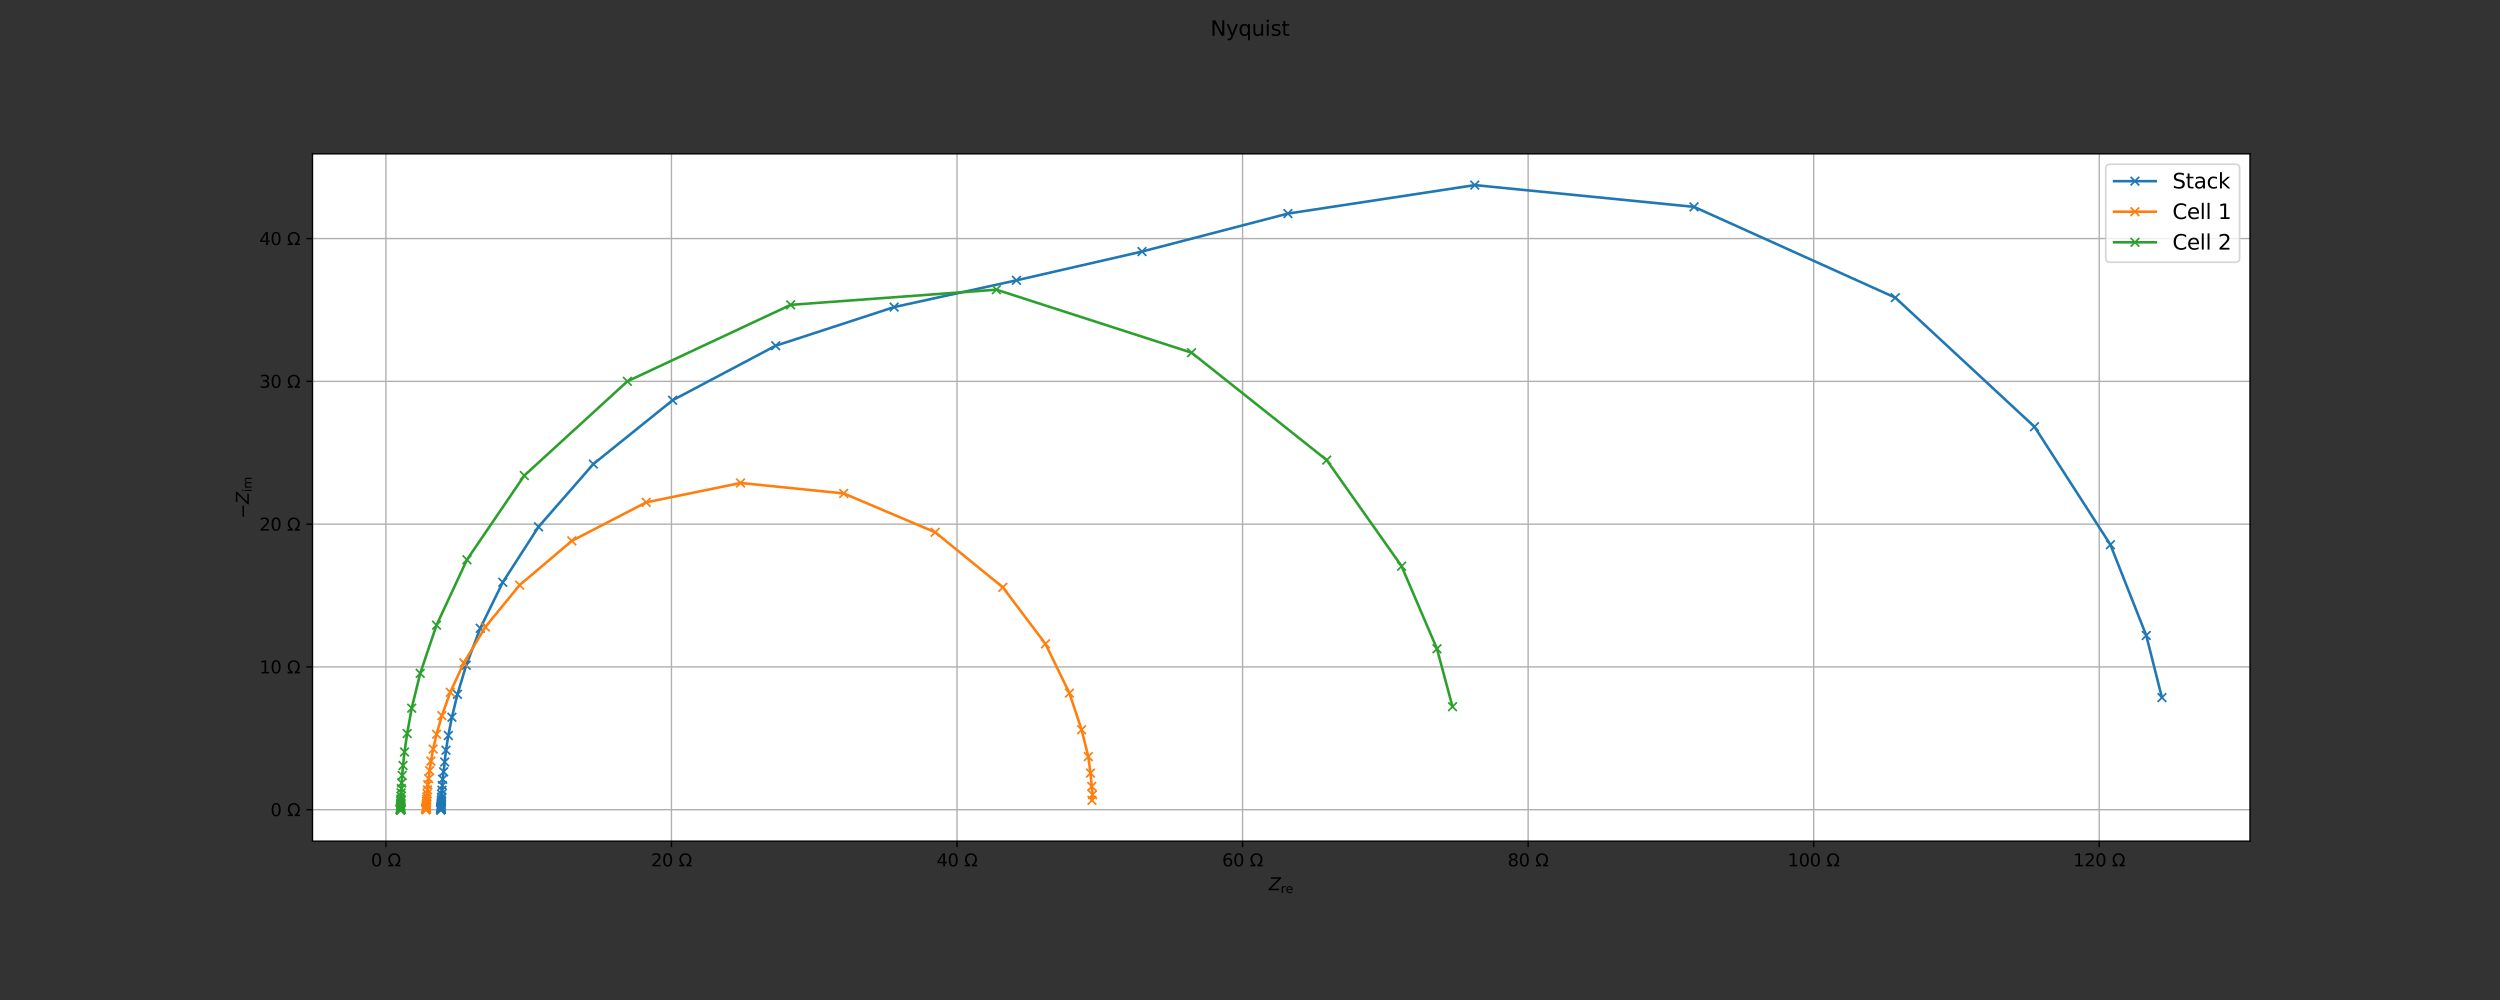 <?xml version="1.0" encoding="utf-8" standalone="no"?>
<!DOCTYPE svg PUBLIC "-//W3C//DTD SVG 1.1//EN"
  "http://www.w3.org/Graphics/SVG/1.1/DTD/svg11.dtd">
<svg height="576pt" version="1.1" viewBox="0 0 1440 576" width="1440pt" xmlns="http://www.w3.org/2000/svg" xmlns:xlink="http://www.w3.org/1999/xlink">
 <rect x="0" y="0" width="1440" height="576" fill="#333333" stroke="none"/>
 <defs>
  <style type="text/css">*{stroke-linecap:butt;stroke-linejoin:round;}</style>
 </defs>
 <g id="figure_1">
  <g id="patch_1">
   <path d="M 0 576 
L 1440 576 
L 1440 0 
L 0 0 
z
" style="fill:none;"/>
  </g>
  <g id="axes_1">
   <g id="patch_2">
    <path d="M 180 484.496 
L 1296 484.496 
L 1296 88.624 
L 180 88.624 
z
" style="fill:#ffffff;"/>
   </g>
   <g id="matplotlib.axis_1">
    <g id="xtick_1">
     <g id="line2d_1">
      <path clip-path="url(#p494b3638b4)" d="M 222.279 484.496 
L 222.279 88.624 
" style="fill:none;stroke:#b0b0b0;stroke-linecap:square;stroke-width:0.8;"/>
     </g>
     <g id="line2d_2">
      <defs>
       <path d="M 0 0 
L 0 3.5 
" id="m5ca8574201" style="stroke:#000000;stroke-width:0.8;"/>
      </defs>
      <g>
       <use style="stroke:#000000;stroke-width:0.8;" x="222.279" xlink:href="#m5ca8574201" y="484.496"/>
      </g>
     </g>
     <g id="text_1">
      <!-- 0 $\Omega$ -->
      <g transform="translate(213.679 499.094)scale(0.1 -0.1)">
       <defs>
        <path d="M 2034 4250 
Q 1547 4250 1301 3770 
Q 1056 3291 1056 2328 
Q 1056 1369 1301 889 
Q 1547 409 2034 409 
Q 2525 409 2770 889 
Q 3016 1369 3016 2328 
Q 3016 3291 2770 3770 
Q 2525 4250 2034 4250 
z
M 2034 4750 
Q 2819 4750 3233 4129 
Q 3647 3509 3647 2328 
Q 3647 1150 3233 529 
Q 2819 -91 2034 -91 
Q 1250 -91 836 529 
Q 422 1150 422 2328 
Q 422 3509 836 4129 
Q 1250 4750 2034 4750 
z
" id="DejaVuSans-30" transform="scale(0.016)"/>
        <path id="DejaVuSans-20" transform="scale(0.016)"/>
        <path d="M 4647 556 
L 4647 0 
L 2772 0 
L 2772 556 
Q 3325 859 3634 1378 
Q 3944 1897 3944 2528 
Q 3944 3278 3531 3731 
Q 3119 4184 2444 4184 
Q 1769 4184 1355 3729 
Q 941 3275 941 2528 
Q 941 1897 1250 1378 
Q 1563 859 2119 556 
L 2119 0 
L 244 0 
L 244 556 
L 1241 556 
Q 747 991 519 1456 
Q 294 1922 294 2497 
Q 294 3491 894 4106 
Q 1491 4722 2444 4722 
Q 3391 4722 3994 4106 
Q 4594 3494 4594 2528 
Q 4594 1922 4372 1459 
Q 4150 997 3647 556 
L 4647 556 
z
" id="DejaVuSans-3a9" transform="scale(0.016)"/>
       </defs>
       <use transform="translate(0 0.781)" xlink:href="#DejaVuSans-30"/>
       <use transform="translate(63.623 0.781)" xlink:href="#DejaVuSans-20"/>
       <use transform="translate(95.41 0.781)" xlink:href="#DejaVuSans-3a9"/>
      </g>
     </g>
    </g>
    <g id="xtick_2">
     <g id="line2d_3">
      <path clip-path="url(#p494b3638b4)" d="M 386.761 484.496 
L 386.761 88.624 
" style="fill:none;stroke:#b0b0b0;stroke-linecap:square;stroke-width:0.8;"/>
     </g>
     <g id="line2d_4">
      <g>
       <use style="stroke:#000000;stroke-width:0.8;" x="386.761" xlink:href="#m5ca8574201" y="484.496"/>
      </g>
     </g>
     <g id="text_2">
      <!-- 20 $\Omega$ -->
      <g transform="translate(374.961 499.094)scale(0.1 -0.1)">
       <defs>
        <path d="M 1228 531 
L 3431 531 
L 3431 0 
L 469 0 
L 469 531 
Q 828 903 1448 1529 
Q 2069 2156 2228 2338 
Q 2531 2678 2651 2914 
Q 2772 3150 2772 3378 
Q 2772 3750 2511 3984 
Q 2250 4219 1831 4219 
Q 1534 4219 1204 4116 
Q 875 4013 500 3803 
L 500 4441 
Q 881 4594 1212 4672 
Q 1544 4750 1819 4750 
Q 2544 4750 2975 4387 
Q 3406 4025 3406 3419 
Q 3406 3131 3298 2873 
Q 3191 2616 2906 2266 
Q 2828 2175 2409 1742 
Q 1991 1309 1228 531 
z
" id="DejaVuSans-32" transform="scale(0.016)"/>
       </defs>
       <use transform="translate(0 0.781)" xlink:href="#DejaVuSans-32"/>
       <use transform="translate(63.623 0.781)" xlink:href="#DejaVuSans-30"/>
       <use transform="translate(127.246 0.781)" xlink:href="#DejaVuSans-20"/>
       <use transform="translate(159.033 0.781)" xlink:href="#DejaVuSans-3a9"/>
      </g>
     </g>
    </g>
    <g id="xtick_3">
     <g id="line2d_5">
      <path clip-path="url(#p494b3638b4)" d="M 551.242 484.496 
L 551.242 88.624 
" style="fill:none;stroke:#b0b0b0;stroke-linecap:square;stroke-width:0.8;"/>
     </g>
     <g id="line2d_6">
      <g>
       <use style="stroke:#000000;stroke-width:0.8;" x="551.242" xlink:href="#m5ca8574201" y="484.496"/>
      </g>
     </g>
     <g id="text_3">
      <!-- 40 $\Omega$ -->
      <g transform="translate(539.442 499.094)scale(0.1 -0.1)">
       <defs>
        <path d="M 2419 4116 
L 825 1625 
L 2419 1625 
L 2419 4116 
z
M 2253 4666 
L 3047 4666 
L 3047 1625 
L 3713 1625 
L 3713 1100 
L 3047 1100 
L 3047 0 
L 2419 0 
L 2419 1100 
L 313 1100 
L 313 1709 
L 2253 4666 
z
" id="DejaVuSans-34" transform="scale(0.016)"/>
       </defs>
       <use transform="translate(0 0.781)" xlink:href="#DejaVuSans-34"/>
       <use transform="translate(63.623 0.781)" xlink:href="#DejaVuSans-30"/>
       <use transform="translate(127.246 0.781)" xlink:href="#DejaVuSans-20"/>
       <use transform="translate(159.033 0.781)" xlink:href="#DejaVuSans-3a9"/>
      </g>
     </g>
    </g>
    <g id="xtick_4">
     <g id="line2d_7">
      <path clip-path="url(#p494b3638b4)" d="M 715.723 484.496 
L 715.723 88.624 
" style="fill:none;stroke:#b0b0b0;stroke-linecap:square;stroke-width:0.8;"/>
     </g>
     <g id="line2d_8">
      <g>
       <use style="stroke:#000000;stroke-width:0.8;" x="715.723" xlink:href="#m5ca8574201" y="484.496"/>
      </g>
     </g>
     <g id="text_4">
      <!-- 60 $\Omega$ -->
      <g transform="translate(703.923 499.094)scale(0.1 -0.1)">
       <defs>
        <path d="M 2113 2584 
Q 1688 2584 1439 2293 
Q 1191 2003 1191 1497 
Q 1191 994 1439 701 
Q 1688 409 2113 409 
Q 2538 409 2786 701 
Q 3034 994 3034 1497 
Q 3034 2003 2786 2293 
Q 2538 2584 2113 2584 
z
M 3366 4563 
L 3366 3988 
Q 3128 4100 2886 4159 
Q 2644 4219 2406 4219 
Q 1781 4219 1451 3797 
Q 1122 3375 1075 2522 
Q 1259 2794 1537 2939 
Q 1816 3084 2150 3084 
Q 2853 3084 3261 2657 
Q 3669 2231 3669 1497 
Q 3669 778 3244 343 
Q 2819 -91 2113 -91 
Q 1303 -91 875 529 
Q 447 1150 447 2328 
Q 447 3434 972 4092 
Q 1497 4750 2381 4750 
Q 2619 4750 2861 4703 
Q 3103 4656 3366 4563 
z
" id="DejaVuSans-36" transform="scale(0.016)"/>
       </defs>
       <use transform="translate(0 0.781)" xlink:href="#DejaVuSans-36"/>
       <use transform="translate(63.623 0.781)" xlink:href="#DejaVuSans-30"/>
       <use transform="translate(127.246 0.781)" xlink:href="#DejaVuSans-20"/>
       <use transform="translate(159.033 0.781)" xlink:href="#DejaVuSans-3a9"/>
      </g>
     </g>
    </g>
    <g id="xtick_5">
     <g id="line2d_9">
      <path clip-path="url(#p494b3638b4)" d="M 880.204 484.496 
L 880.204 88.624 
" style="fill:none;stroke:#b0b0b0;stroke-linecap:square;stroke-width:0.8;"/>
     </g>
     <g id="line2d_10">
      <g>
       <use style="stroke:#000000;stroke-width:0.8;" x="880.204" xlink:href="#m5ca8574201" y="484.496"/>
      </g>
     </g>
     <g id="text_5">
      <!-- 80 $\Omega$ -->
      <g transform="translate(868.404 499.094)scale(0.1 -0.1)">
       <defs>
        <path d="M 2034 2216 
Q 1584 2216 1326 1975 
Q 1069 1734 1069 1313 
Q 1069 891 1326 650 
Q 1584 409 2034 409 
Q 2484 409 2743 651 
Q 3003 894 3003 1313 
Q 3003 1734 2745 1975 
Q 2488 2216 2034 2216 
z
M 1403 2484 
Q 997 2584 770 2862 
Q 544 3141 544 3541 
Q 544 4100 942 4425 
Q 1341 4750 2034 4750 
Q 2731 4750 3128 4425 
Q 3525 4100 3525 3541 
Q 3525 3141 3298 2862 
Q 3072 2584 2669 2484 
Q 3125 2378 3379 2068 
Q 3634 1759 3634 1313 
Q 3634 634 3220 271 
Q 2806 -91 2034 -91 
Q 1263 -91 848 271 
Q 434 634 434 1313 
Q 434 1759 690 2068 
Q 947 2378 1403 2484 
z
M 1172 3481 
Q 1172 3119 1398 2916 
Q 1625 2713 2034 2713 
Q 2441 2713 2670 2916 
Q 2900 3119 2900 3481 
Q 2900 3844 2670 4047 
Q 2441 4250 2034 4250 
Q 1625 4250 1398 4047 
Q 1172 3844 1172 3481 
z
" id="DejaVuSans-38" transform="scale(0.016)"/>
       </defs>
       <use transform="translate(0 0.781)" xlink:href="#DejaVuSans-38"/>
       <use transform="translate(63.623 0.781)" xlink:href="#DejaVuSans-30"/>
       <use transform="translate(127.246 0.781)" xlink:href="#DejaVuSans-20"/>
       <use transform="translate(159.033 0.781)" xlink:href="#DejaVuSans-3a9"/>
      </g>
     </g>
    </g>
    <g id="xtick_6">
     <g id="line2d_11">
      <path clip-path="url(#p494b3638b4)" d="M 1044.685 484.496 
L 1044.685 88.624 
" style="fill:none;stroke:#b0b0b0;stroke-linecap:square;stroke-width:0.8;"/>
     </g>
     <g id="line2d_12">
      <g>
       <use style="stroke:#000000;stroke-width:0.8;" x="1044.685" xlink:href="#m5ca8574201" y="484.496"/>
      </g>
     </g>
     <g id="text_6">
      <!-- 100 $\Omega$ -->
      <g transform="translate(1029.685 499.094)scale(0.1 -0.1)">
       <defs>
        <path d="M 794 531 
L 1825 531 
L 1825 4091 
L 703 3866 
L 703 4441 
L 1819 4666 
L 2450 4666 
L 2450 531 
L 3481 531 
L 3481 0 
L 794 0 
L 794 531 
z
" id="DejaVuSans-31" transform="scale(0.016)"/>
       </defs>
       <use transform="translate(0 0.781)" xlink:href="#DejaVuSans-31"/>
       <use transform="translate(63.623 0.781)" xlink:href="#DejaVuSans-30"/>
       <use transform="translate(127.246 0.781)" xlink:href="#DejaVuSans-30"/>
       <use transform="translate(190.869 0.781)" xlink:href="#DejaVuSans-20"/>
       <use transform="translate(222.656 0.781)" xlink:href="#DejaVuSans-3a9"/>
      </g>
     </g>
    </g>
    <g id="xtick_7">
     <g id="line2d_13">
      <path clip-path="url(#p494b3638b4)" d="M 1209.166 484.496 
L 1209.166 88.624 
" style="fill:none;stroke:#b0b0b0;stroke-linecap:square;stroke-width:0.8;"/>
     </g>
     <g id="line2d_14">
      <g>
       <use style="stroke:#000000;stroke-width:0.8;" x="1209.166" xlink:href="#m5ca8574201" y="484.496"/>
      </g>
     </g>
     <g id="text_7">
      <!-- 120 $\Omega$ -->
      <g transform="translate(1194.166 499.094)scale(0.1 -0.1)">
       <use transform="translate(0 0.781)" xlink:href="#DejaVuSans-31"/>
       <use transform="translate(63.623 0.781)" xlink:href="#DejaVuSans-32"/>
       <use transform="translate(127.246 0.781)" xlink:href="#DejaVuSans-30"/>
       <use transform="translate(190.869 0.781)" xlink:href="#DejaVuSans-20"/>
       <use transform="translate(222.656 0.781)" xlink:href="#DejaVuSans-3a9"/>
      </g>
     </g>
    </g>
    <g id="text_8">
     <!-- $Z_{\rm re}$ -->
     <g transform="translate(730.8 512.773)scale(0.1 -0.1)">
      <defs>
       <path d="M 838 4666 
L 4500 4666 
L 4409 4184 
L 794 531 
L 3769 531 
L 3669 0 
L -141 0 
L -50 481 
L 3566 4134 
L 738 4134 
L 838 4666 
z
" id="DejaVuSans-Oblique-5a" transform="scale(0.016)"/>
       <path d="M 2631 2963 
Q 2534 3019 2420 3045 
Q 2306 3072 2169 3072 
Q 1681 3072 1420 2755 
Q 1159 2438 1159 1844 
L 1159 0 
L 581 0 
L 581 3500 
L 1159 3500 
L 1159 2956 
Q 1341 3275 1631 3429 
Q 1922 3584 2338 3584 
Q 2397 3584 2469 3576 
Q 2541 3569 2628 3553 
L 2631 2963 
z
" id="DejaVuSans-72" transform="scale(0.016)"/>
       <path d="M 3597 1894 
L 3597 1613 
L 953 1613 
Q 991 1019 1311 708 
Q 1631 397 2203 397 
Q 2534 397 2845 478 
Q 3156 559 3463 722 
L 3463 178 
Q 3153 47 2828 -22 
Q 2503 -91 2169 -91 
Q 1331 -91 842 396 
Q 353 884 353 1716 
Q 353 2575 817 3079 
Q 1281 3584 2069 3584 
Q 2775 3584 3186 3129 
Q 3597 2675 3597 1894 
z
M 3022 2063 
Q 3016 2534 2758 2815 
Q 2500 3097 2075 3097 
Q 1594 3097 1305 2825 
Q 1016 2553 972 2059 
L 3022 2063 
z
" id="DejaVuSans-65" transform="scale(0.016)"/>
      </defs>
      <use transform="translate(0 0.094)" xlink:href="#DejaVuSans-Oblique-5a"/>
      <use transform="translate(68.506 -16.312)scale(0.7)" xlink:href="#DejaVuSans-72"/>
      <use transform="translate(97.285 -16.312)scale(0.7)" xlink:href="#DejaVuSans-65"/>
     </g>
    </g>
   </g>
   <g id="matplotlib.axis_2">
    <g id="ytick_1">
     <g id="line2d_15">
      <path clip-path="url(#p494b3638b4)" d="M 180 466.386 
L 1296 466.386 
" style="fill:none;stroke:#b0b0b0;stroke-linecap:square;stroke-width:0.8;"/>
     </g>
     <g id="line2d_16">
      <defs>
       <path d="M 0 0 
L -3.5 0 
" id="md7fc885ca3" style="stroke:#000000;stroke-width:0.8;"/>
      </defs>
      <g>
       <use style="stroke:#000000;stroke-width:0.8;" x="180" xlink:href="#md7fc885ca3" y="466.386"/>
      </g>
     </g>
     <g id="text_9">
      <!-- 0 $\Omega$ -->
      <g transform="translate(155.8 470.185)scale(0.1 -0.1)">
       <use transform="translate(0 0.781)" xlink:href="#DejaVuSans-30"/>
       <use transform="translate(63.623 0.781)" xlink:href="#DejaVuSans-20"/>
       <use transform="translate(95.41 0.781)" xlink:href="#DejaVuSans-3a9"/>
      </g>
     </g>
    </g>
    <g id="ytick_2">
     <g id="line2d_17">
      <path clip-path="url(#p494b3638b4)" d="M 180 384.145 
L 1296 384.145 
" style="fill:none;stroke:#b0b0b0;stroke-linecap:square;stroke-width:0.8;"/>
     </g>
     <g id="line2d_18">
      <g>
       <use style="stroke:#000000;stroke-width:0.8;" x="180" xlink:href="#md7fc885ca3" y="384.145"/>
      </g>
     </g>
     <g id="text_10">
      <!-- 10 $\Omega$ -->
      <g transform="translate(149.4 387.944)scale(0.1 -0.1)">
       <use transform="translate(0 0.781)" xlink:href="#DejaVuSans-31"/>
       <use transform="translate(63.623 0.781)" xlink:href="#DejaVuSans-30"/>
       <use transform="translate(127.246 0.781)" xlink:href="#DejaVuSans-20"/>
       <use transform="translate(159.033 0.781)" xlink:href="#DejaVuSans-3a9"/>
      </g>
     </g>
    </g>
    <g id="ytick_3">
     <g id="line2d_19">
      <path clip-path="url(#p494b3638b4)" d="M 180 301.904 
L 1296 301.904 
" style="fill:none;stroke:#b0b0b0;stroke-linecap:square;stroke-width:0.8;"/>
     </g>
     <g id="line2d_20">
      <g>
       <use style="stroke:#000000;stroke-width:0.8;" x="180" xlink:href="#md7fc885ca3" y="301.904"/>
      </g>
     </g>
     <g id="text_11">
      <!-- 20 $\Omega$ -->
      <g transform="translate(149.4 305.704)scale(0.1 -0.1)">
       <use transform="translate(0 0.781)" xlink:href="#DejaVuSans-32"/>
       <use transform="translate(63.623 0.781)" xlink:href="#DejaVuSans-30"/>
       <use transform="translate(127.246 0.781)" xlink:href="#DejaVuSans-20"/>
       <use transform="translate(159.033 0.781)" xlink:href="#DejaVuSans-3a9"/>
      </g>
     </g>
    </g>
    <g id="ytick_4">
     <g id="line2d_21">
      <path clip-path="url(#p494b3638b4)" d="M 180 219.664 
L 1296 219.664 
" style="fill:none;stroke:#b0b0b0;stroke-linecap:square;stroke-width:0.8;"/>
     </g>
     <g id="line2d_22">
      <g>
       <use style="stroke:#000000;stroke-width:0.8;" x="180" xlink:href="#md7fc885ca3" y="219.664"/>
      </g>
     </g>
     <g id="text_12">
      <!-- 30 $\Omega$ -->
      <g transform="translate(149.4 223.463)scale(0.1 -0.1)">
       <defs>
        <path d="M 2597 2516 
Q 3050 2419 3304 2112 
Q 3559 1806 3559 1356 
Q 3559 666 3084 287 
Q 2609 -91 1734 -91 
Q 1441 -91 1130 -33 
Q 819 25 488 141 
L 488 750 
Q 750 597 1062 519 
Q 1375 441 1716 441 
Q 2309 441 2620 675 
Q 2931 909 2931 1356 
Q 2931 1769 2642 2001 
Q 2353 2234 1838 2234 
L 1294 2234 
L 1294 2753 
L 1863 2753 
Q 2328 2753 2575 2939 
Q 2822 3125 2822 3475 
Q 2822 3834 2567 4026 
Q 2313 4219 1838 4219 
Q 1578 4219 1281 4162 
Q 984 4106 628 3988 
L 628 4550 
Q 988 4650 1302 4700 
Q 1616 4750 1894 4750 
Q 2613 4750 3031 4423 
Q 3450 4097 3450 3541 
Q 3450 3153 3228 2886 
Q 3006 2619 2597 2516 
z
" id="DejaVuSans-33" transform="scale(0.016)"/>
       </defs>
       <use transform="translate(0 0.781)" xlink:href="#DejaVuSans-33"/>
       <use transform="translate(63.623 0.781)" xlink:href="#DejaVuSans-30"/>
       <use transform="translate(127.246 0.781)" xlink:href="#DejaVuSans-20"/>
       <use transform="translate(159.033 0.781)" xlink:href="#DejaVuSans-3a9"/>
      </g>
     </g>
    </g>
    <g id="ytick_5">
     <g id="line2d_23">
      <path clip-path="url(#p494b3638b4)" d="M 180 137.423 
L 1296 137.423 
" style="fill:none;stroke:#b0b0b0;stroke-linecap:square;stroke-width:0.8;"/>
     </g>
     <g id="line2d_24">
      <g>
       <use style="stroke:#000000;stroke-width:0.8;" x="180" xlink:href="#md7fc885ca3" y="137.423"/>
      </g>
     </g>
     <g id="text_13">
      <!-- 40 $\Omega$ -->
      <g transform="translate(149.4 141.222)scale(0.1 -0.1)">
       <use transform="translate(0 0.781)" xlink:href="#DejaVuSans-34"/>
       <use transform="translate(63.623 0.781)" xlink:href="#DejaVuSans-30"/>
       <use transform="translate(127.246 0.781)" xlink:href="#DejaVuSans-20"/>
       <use transform="translate(159.033 0.781)" xlink:href="#DejaVuSans-3a9"/>
      </g>
     </g>
    </g>
    <g id="text_14">
     <!-- $-Z_{\rm im}$ -->
     <g transform="translate(143.32 298.71)rotate(-90)scale(0.1 -0.1)">
      <defs>
       <path d="M 678 2272 
L 4684 2272 
L 4684 1741 
L 678 1741 
L 678 2272 
z
" id="DejaVuSans-2212" transform="scale(0.016)"/>
       <path d="M 603 3500 
L 1178 3500 
L 1178 0 
L 603 0 
L 603 3500 
z
M 603 4863 
L 1178 4863 
L 1178 4134 
L 603 4134 
L 603 4863 
z
" id="DejaVuSans-69" transform="scale(0.016)"/>
       <path d="M 3328 2828 
Q 3544 3216 3844 3400 
Q 4144 3584 4550 3584 
Q 5097 3584 5394 3201 
Q 5691 2819 5691 2113 
L 5691 0 
L 5113 0 
L 5113 2094 
Q 5113 2597 4934 2840 
Q 4756 3084 4391 3084 
Q 3944 3084 3684 2787 
Q 3425 2491 3425 1978 
L 3425 0 
L 2847 0 
L 2847 2094 
Q 2847 2600 2669 2842 
Q 2491 3084 2119 3084 
Q 1678 3084 1418 2786 
Q 1159 2488 1159 1978 
L 1159 0 
L 581 0 
L 581 3500 
L 1159 3500 
L 1159 2956 
Q 1356 3278 1631 3431 
Q 1906 3584 2284 3584 
Q 2666 3584 2933 3390 
Q 3200 3197 3328 2828 
z
" id="DejaVuSans-6d" transform="scale(0.016)"/>
      </defs>
      <use transform="translate(0 0.094)" xlink:href="#DejaVuSans-2212"/>
      <use transform="translate(83.789 0.094)" xlink:href="#DejaVuSans-Oblique-5a"/>
      <use transform="translate(152.295 -16.312)scale(0.7)" xlink:href="#DejaVuSans-69"/>
      <use transform="translate(171.743 -16.312)scale(0.7)" xlink:href="#DejaVuSans-6d"/>
     </g>
    </g>
   </g>
   <g id="line2d_25">
    <path clip-path="url(#p494b3638b4)" d="M 1245.273 401.812 
L 1236.246 366.041 
L 1215.601 313.753 
L 1171.862 245.815 
L 1091.68 171.446 
L 975.767 119.163 
L 849.463 106.618 
L 741.838 123.022 
L 657.786 144.893 
L 585.483 161.465 
L 515.032 176.873 
L 446.771 199.143 
L 387.408 230.54 
L 341.769 267.289 
L 310.178 303.462 
L 289.592 335.4 
L 276.622 361.897 
L 268.534 383.178 
L 263.479 399.955 
L 260.3 413.128 
L 258.236 423.642 
L 256.879 432.142 
L 256.151 438.917 
L 255.531 444.543 
L 254.979 448.851 
L 254.788 452.441 
L 254.571 455.167 
L 254.378 457.434 
L 254.286 459.225 
L 254.219 460.658 
L 254.202 461.798 
L 254.158 462.71 
L 254.126 463.44 
L 254.08 464.026 
L 254.06 464.491 
L 254.047 464.862 
L 254.027 465.148 
L 254.006 465.393 
L 253.988 465.586 
L 253.976 465.744 
L 253.964 465.876 
L 253.945 465.984 
L 253.937 466.076 
L 253.925 466.159 
L 253.913 466.232 
L 253.907 466.3 
L 253.903 466.364 
L 253.891 466.428 
L 253.884 466.502 
" style="fill:none;stroke:#1f77b4;stroke-linecap:square;stroke-width:1.5;"/>
    <defs>
     <path d="M -2.5 2.5 
L 2.5 -2.5 
M -2.5 -2.5 
L 2.5 2.5 
" id="m278fe9e916" style="stroke:#1f77b4;"/>
    </defs>
    <g clip-path="url(#p494b3638b4)">
     <use style="fill:#1f77b4;stroke:#1f77b4;" x="1245.273" xlink:href="#m278fe9e916" y="401.812"/>
     <use style="fill:#1f77b4;stroke:#1f77b4;" x="1236.246" xlink:href="#m278fe9e916" y="366.041"/>
     <use style="fill:#1f77b4;stroke:#1f77b4;" x="1215.601" xlink:href="#m278fe9e916" y="313.753"/>
     <use style="fill:#1f77b4;stroke:#1f77b4;" x="1171.862" xlink:href="#m278fe9e916" y="245.815"/>
     <use style="fill:#1f77b4;stroke:#1f77b4;" x="1091.68" xlink:href="#m278fe9e916" y="171.446"/>
     <use style="fill:#1f77b4;stroke:#1f77b4;" x="975.767" xlink:href="#m278fe9e916" y="119.163"/>
     <use style="fill:#1f77b4;stroke:#1f77b4;" x="849.463" xlink:href="#m278fe9e916" y="106.618"/>
     <use style="fill:#1f77b4;stroke:#1f77b4;" x="741.838" xlink:href="#m278fe9e916" y="123.022"/>
     <use style="fill:#1f77b4;stroke:#1f77b4;" x="657.786" xlink:href="#m278fe9e916" y="144.893"/>
     <use style="fill:#1f77b4;stroke:#1f77b4;" x="585.483" xlink:href="#m278fe9e916" y="161.465"/>
     <use style="fill:#1f77b4;stroke:#1f77b4;" x="515.032" xlink:href="#m278fe9e916" y="176.873"/>
     <use style="fill:#1f77b4;stroke:#1f77b4;" x="446.771" xlink:href="#m278fe9e916" y="199.143"/>
     <use style="fill:#1f77b4;stroke:#1f77b4;" x="387.408" xlink:href="#m278fe9e916" y="230.54"/>
     <use style="fill:#1f77b4;stroke:#1f77b4;" x="341.769" xlink:href="#m278fe9e916" y="267.289"/>
     <use style="fill:#1f77b4;stroke:#1f77b4;" x="310.178" xlink:href="#m278fe9e916" y="303.462"/>
     <use style="fill:#1f77b4;stroke:#1f77b4;" x="289.592" xlink:href="#m278fe9e916" y="335.4"/>
     <use style="fill:#1f77b4;stroke:#1f77b4;" x="276.622" xlink:href="#m278fe9e916" y="361.897"/>
     <use style="fill:#1f77b4;stroke:#1f77b4;" x="268.534" xlink:href="#m278fe9e916" y="383.178"/>
     <use style="fill:#1f77b4;stroke:#1f77b4;" x="263.479" xlink:href="#m278fe9e916" y="399.955"/>
     <use style="fill:#1f77b4;stroke:#1f77b4;" x="260.3" xlink:href="#m278fe9e916" y="413.128"/>
     <use style="fill:#1f77b4;stroke:#1f77b4;" x="258.236" xlink:href="#m278fe9e916" y="423.642"/>
     <use style="fill:#1f77b4;stroke:#1f77b4;" x="256.879" xlink:href="#m278fe9e916" y="432.142"/>
     <use style="fill:#1f77b4;stroke:#1f77b4;" x="256.151" xlink:href="#m278fe9e916" y="438.917"/>
     <use style="fill:#1f77b4;stroke:#1f77b4;" x="255.531" xlink:href="#m278fe9e916" y="444.543"/>
     <use style="fill:#1f77b4;stroke:#1f77b4;" x="254.979" xlink:href="#m278fe9e916" y="448.851"/>
     <use style="fill:#1f77b4;stroke:#1f77b4;" x="254.788" xlink:href="#m278fe9e916" y="452.441"/>
     <use style="fill:#1f77b4;stroke:#1f77b4;" x="254.571" xlink:href="#m278fe9e916" y="455.167"/>
     <use style="fill:#1f77b4;stroke:#1f77b4;" x="254.378" xlink:href="#m278fe9e916" y="457.434"/>
     <use style="fill:#1f77b4;stroke:#1f77b4;" x="254.286" xlink:href="#m278fe9e916" y="459.225"/>
     <use style="fill:#1f77b4;stroke:#1f77b4;" x="254.219" xlink:href="#m278fe9e916" y="460.658"/>
     <use style="fill:#1f77b4;stroke:#1f77b4;" x="254.202" xlink:href="#m278fe9e916" y="461.798"/>
     <use style="fill:#1f77b4;stroke:#1f77b4;" x="254.158" xlink:href="#m278fe9e916" y="462.71"/>
     <use style="fill:#1f77b4;stroke:#1f77b4;" x="254.126" xlink:href="#m278fe9e916" y="463.44"/>
     <use style="fill:#1f77b4;stroke:#1f77b4;" x="254.08" xlink:href="#m278fe9e916" y="464.026"/>
     <use style="fill:#1f77b4;stroke:#1f77b4;" x="254.06" xlink:href="#m278fe9e916" y="464.491"/>
     <use style="fill:#1f77b4;stroke:#1f77b4;" x="254.047" xlink:href="#m278fe9e916" y="464.862"/>
     <use style="fill:#1f77b4;stroke:#1f77b4;" x="254.027" xlink:href="#m278fe9e916" y="465.148"/>
     <use style="fill:#1f77b4;stroke:#1f77b4;" x="254.006" xlink:href="#m278fe9e916" y="465.393"/>
     <use style="fill:#1f77b4;stroke:#1f77b4;" x="253.988" xlink:href="#m278fe9e916" y="465.586"/>
     <use style="fill:#1f77b4;stroke:#1f77b4;" x="253.976" xlink:href="#m278fe9e916" y="465.744"/>
     <use style="fill:#1f77b4;stroke:#1f77b4;" x="253.964" xlink:href="#m278fe9e916" y="465.876"/>
     <use style="fill:#1f77b4;stroke:#1f77b4;" x="253.945" xlink:href="#m278fe9e916" y="465.984"/>
     <use style="fill:#1f77b4;stroke:#1f77b4;" x="253.937" xlink:href="#m278fe9e916" y="466.076"/>
     <use style="fill:#1f77b4;stroke:#1f77b4;" x="253.925" xlink:href="#m278fe9e916" y="466.159"/>
     <use style="fill:#1f77b4;stroke:#1f77b4;" x="253.913" xlink:href="#m278fe9e916" y="466.232"/>
     <use style="fill:#1f77b4;stroke:#1f77b4;" x="253.907" xlink:href="#m278fe9e916" y="466.3"/>
     <use style="fill:#1f77b4;stroke:#1f77b4;" x="253.903" xlink:href="#m278fe9e916" y="466.364"/>
     <use style="fill:#1f77b4;stroke:#1f77b4;" x="253.891" xlink:href="#m278fe9e916" y="466.428"/>
     <use style="fill:#1f77b4;stroke:#1f77b4;" x="253.884" xlink:href="#m278fe9e916" y="466.502"/>
    </g>
   </g>
   <g id="line2d_26">
    <path clip-path="url(#p494b3638b4)" d="M 628.987 460.995 
L 629.296 457.733 
L 628.85 452.973 
L 628.112 445.294 
L 626.87 435.811 
L 622.988 420.345 
L 615.989 399.234 
L 602.163 370.837 
L 577.634 338.288 
L 538.658 306.586 
L 485.978 284.223 
L 426.539 278.199 
L 372.198 289.353 
L 329.356 311.54 
L 299.316 337.006 
L 279.58 361.118 
L 267.156 381.821 
L 259.359 398.758 
L 254.514 412.238 
L 251.461 422.923 
L 249.486 431.454 
L 248.2 438.383 
L 247.477 443.909 
L 246.883 448.506 
L 246.39 452.024 
L 246.197 454.96 
L 246.003 457.19 
L 245.834 459.04 
L 245.741 460.514 
L 245.681 461.683 
L 245.666 462.617 
L 245.621 463.364 
L 245.595 463.963 
L 245.556 464.445 
L 245.537 464.818 
L 245.526 465.123 
L 245.51 465.356 
L 245.492 465.551 
L 245.471 465.704 
L 245.458 465.837 
L 245.444 465.931 
L 245.427 466.023 
L 245.425 466.082 
L 245.41 466.139 
L 245.398 466.185 
L 245.386 466.228 
L 245.382 466.256 
L 245.375 466.288 
L 245.358 466.33 
" style="fill:none;stroke:#ff7f0e;stroke-linecap:square;stroke-width:1.5;"/>
    <defs>
     <path d="M -2.5 2.5 
L 2.5 -2.5 
M -2.5 -2.5 
L 2.5 2.5 
" id="m967da7b14a" style="stroke:#ff7f0e;"/>
    </defs>
    <g clip-path="url(#p494b3638b4)">
     <use style="fill:#ff7f0e;stroke:#ff7f0e;" x="628.987" xlink:href="#m967da7b14a" y="460.995"/>
     <use style="fill:#ff7f0e;stroke:#ff7f0e;" x="629.296" xlink:href="#m967da7b14a" y="457.733"/>
     <use style="fill:#ff7f0e;stroke:#ff7f0e;" x="628.85" xlink:href="#m967da7b14a" y="452.973"/>
     <use style="fill:#ff7f0e;stroke:#ff7f0e;" x="628.112" xlink:href="#m967da7b14a" y="445.294"/>
     <use style="fill:#ff7f0e;stroke:#ff7f0e;" x="626.87" xlink:href="#m967da7b14a" y="435.811"/>
     <use style="fill:#ff7f0e;stroke:#ff7f0e;" x="622.988" xlink:href="#m967da7b14a" y="420.345"/>
     <use style="fill:#ff7f0e;stroke:#ff7f0e;" x="615.989" xlink:href="#m967da7b14a" y="399.234"/>
     <use style="fill:#ff7f0e;stroke:#ff7f0e;" x="602.163" xlink:href="#m967da7b14a" y="370.837"/>
     <use style="fill:#ff7f0e;stroke:#ff7f0e;" x="577.634" xlink:href="#m967da7b14a" y="338.288"/>
     <use style="fill:#ff7f0e;stroke:#ff7f0e;" x="538.658" xlink:href="#m967da7b14a" y="306.586"/>
     <use style="fill:#ff7f0e;stroke:#ff7f0e;" x="485.978" xlink:href="#m967da7b14a" y="284.223"/>
     <use style="fill:#ff7f0e;stroke:#ff7f0e;" x="426.539" xlink:href="#m967da7b14a" y="278.199"/>
     <use style="fill:#ff7f0e;stroke:#ff7f0e;" x="372.198" xlink:href="#m967da7b14a" y="289.353"/>
     <use style="fill:#ff7f0e;stroke:#ff7f0e;" x="329.356" xlink:href="#m967da7b14a" y="311.54"/>
     <use style="fill:#ff7f0e;stroke:#ff7f0e;" x="299.316" xlink:href="#m967da7b14a" y="337.006"/>
     <use style="fill:#ff7f0e;stroke:#ff7f0e;" x="279.58" xlink:href="#m967da7b14a" y="361.118"/>
     <use style="fill:#ff7f0e;stroke:#ff7f0e;" x="267.156" xlink:href="#m967da7b14a" y="381.821"/>
     <use style="fill:#ff7f0e;stroke:#ff7f0e;" x="259.359" xlink:href="#m967da7b14a" y="398.758"/>
     <use style="fill:#ff7f0e;stroke:#ff7f0e;" x="254.514" xlink:href="#m967da7b14a" y="412.238"/>
     <use style="fill:#ff7f0e;stroke:#ff7f0e;" x="251.461" xlink:href="#m967da7b14a" y="422.923"/>
     <use style="fill:#ff7f0e;stroke:#ff7f0e;" x="249.486" xlink:href="#m967da7b14a" y="431.454"/>
     <use style="fill:#ff7f0e;stroke:#ff7f0e;" x="248.2" xlink:href="#m967da7b14a" y="438.383"/>
     <use style="fill:#ff7f0e;stroke:#ff7f0e;" x="247.477" xlink:href="#m967da7b14a" y="443.909"/>
     <use style="fill:#ff7f0e;stroke:#ff7f0e;" x="246.883" xlink:href="#m967da7b14a" y="448.506"/>
     <use style="fill:#ff7f0e;stroke:#ff7f0e;" x="246.39" xlink:href="#m967da7b14a" y="452.024"/>
     <use style="fill:#ff7f0e;stroke:#ff7f0e;" x="246.197" xlink:href="#m967da7b14a" y="454.96"/>
     <use style="fill:#ff7f0e;stroke:#ff7f0e;" x="246.003" xlink:href="#m967da7b14a" y="457.19"/>
     <use style="fill:#ff7f0e;stroke:#ff7f0e;" x="245.834" xlink:href="#m967da7b14a" y="459.04"/>
     <use style="fill:#ff7f0e;stroke:#ff7f0e;" x="245.741" xlink:href="#m967da7b14a" y="460.514"/>
     <use style="fill:#ff7f0e;stroke:#ff7f0e;" x="245.681" xlink:href="#m967da7b14a" y="461.683"/>
     <use style="fill:#ff7f0e;stroke:#ff7f0e;" x="245.666" xlink:href="#m967da7b14a" y="462.617"/>
     <use style="fill:#ff7f0e;stroke:#ff7f0e;" x="245.621" xlink:href="#m967da7b14a" y="463.364"/>
     <use style="fill:#ff7f0e;stroke:#ff7f0e;" x="245.595" xlink:href="#m967da7b14a" y="463.963"/>
     <use style="fill:#ff7f0e;stroke:#ff7f0e;" x="245.556" xlink:href="#m967da7b14a" y="464.445"/>
     <use style="fill:#ff7f0e;stroke:#ff7f0e;" x="245.537" xlink:href="#m967da7b14a" y="464.818"/>
     <use style="fill:#ff7f0e;stroke:#ff7f0e;" x="245.526" xlink:href="#m967da7b14a" y="465.123"/>
     <use style="fill:#ff7f0e;stroke:#ff7f0e;" x="245.51" xlink:href="#m967da7b14a" y="465.356"/>
     <use style="fill:#ff7f0e;stroke:#ff7f0e;" x="245.492" xlink:href="#m967da7b14a" y="465.551"/>
     <use style="fill:#ff7f0e;stroke:#ff7f0e;" x="245.471" xlink:href="#m967da7b14a" y="465.704"/>
     <use style="fill:#ff7f0e;stroke:#ff7f0e;" x="245.458" xlink:href="#m967da7b14a" y="465.837"/>
     <use style="fill:#ff7f0e;stroke:#ff7f0e;" x="245.444" xlink:href="#m967da7b14a" y="465.931"/>
     <use style="fill:#ff7f0e;stroke:#ff7f0e;" x="245.427" xlink:href="#m967da7b14a" y="466.023"/>
     <use style="fill:#ff7f0e;stroke:#ff7f0e;" x="245.425" xlink:href="#m967da7b14a" y="466.082"/>
     <use style="fill:#ff7f0e;stroke:#ff7f0e;" x="245.41" xlink:href="#m967da7b14a" y="466.139"/>
     <use style="fill:#ff7f0e;stroke:#ff7f0e;" x="245.398" xlink:href="#m967da7b14a" y="466.185"/>
     <use style="fill:#ff7f0e;stroke:#ff7f0e;" x="245.386" xlink:href="#m967da7b14a" y="466.228"/>
     <use style="fill:#ff7f0e;stroke:#ff7f0e;" x="245.382" xlink:href="#m967da7b14a" y="466.256"/>
     <use style="fill:#ff7f0e;stroke:#ff7f0e;" x="245.375" xlink:href="#m967da7b14a" y="466.288"/>
     <use style="fill:#ff7f0e;stroke:#ff7f0e;" x="245.358" xlink:href="#m967da7b14a" y="466.33"/>
    </g>
   </g>
   <g id="line2d_27">
    <path clip-path="url(#p494b3638b4)" d="M 836.645 407.062 
L 827.691 373.707 
L 807.316 326.134 
L 764.183 265.012 
L 686.331 203.14 
L 573.927 166.854 
L 455.413 175.598 
L 361.347 219.633 
L 302.005 273.915 
L 268.958 322.417 
L 251.426 360.101 
L 242.041 387.859 
L 237.144 407.913 
L 234.521 422.517 
L 232.999 433.139 
L 232.142 440.925 
L 231.653 446.656 
L 231.356 450.957 
L 231.161 454.22 
L 231.046 456.703 
L 230.948 458.654 
L 230.888 460.216 
L 230.882 461.442 
L 230.851 462.468 
L 230.803 463.241 
L 230.792 463.882 
L 230.783 464.382 
L 230.76 464.791 
L 230.754 465.112 
L 230.751 465.374 
L 230.751 465.577 
L 230.755 465.738 
L 230.745 465.872 
L 230.74 465.979 
L 230.746 466.06 
L 230.741 466.129 
L 230.736 466.186 
L 230.734 466.224 
L 230.727 466.26 
L 230.737 466.289 
L 230.729 466.309 
L 230.73 466.339 
L 230.731 466.353 
L 230.729 466.382 
L 230.728 466.405 
L 230.728 466.425 
L 230.735 466.444 
L 230.727 466.469 
L 230.732 466.494 
" style="fill:none;stroke:#2ca02c;stroke-linecap:square;stroke-width:1.5;"/>
    <defs>
     <path d="M -2.5 2.5 
L 2.5 -2.5 
M -2.5 -2.5 
L 2.5 2.5 
" id="m04fe423e22" style="stroke:#2ca02c;"/>
    </defs>
    <g clip-path="url(#p494b3638b4)">
     <use style="fill:#2ca02c;stroke:#2ca02c;" x="836.645" xlink:href="#m04fe423e22" y="407.062"/>
     <use style="fill:#2ca02c;stroke:#2ca02c;" x="827.691" xlink:href="#m04fe423e22" y="373.707"/>
     <use style="fill:#2ca02c;stroke:#2ca02c;" x="807.316" xlink:href="#m04fe423e22" y="326.134"/>
     <use style="fill:#2ca02c;stroke:#2ca02c;" x="764.183" xlink:href="#m04fe423e22" y="265.012"/>
     <use style="fill:#2ca02c;stroke:#2ca02c;" x="686.331" xlink:href="#m04fe423e22" y="203.14"/>
     <use style="fill:#2ca02c;stroke:#2ca02c;" x="573.927" xlink:href="#m04fe423e22" y="166.854"/>
     <use style="fill:#2ca02c;stroke:#2ca02c;" x="455.413" xlink:href="#m04fe423e22" y="175.598"/>
     <use style="fill:#2ca02c;stroke:#2ca02c;" x="361.347" xlink:href="#m04fe423e22" y="219.633"/>
     <use style="fill:#2ca02c;stroke:#2ca02c;" x="302.005" xlink:href="#m04fe423e22" y="273.915"/>
     <use style="fill:#2ca02c;stroke:#2ca02c;" x="268.958" xlink:href="#m04fe423e22" y="322.417"/>
     <use style="fill:#2ca02c;stroke:#2ca02c;" x="251.426" xlink:href="#m04fe423e22" y="360.101"/>
     <use style="fill:#2ca02c;stroke:#2ca02c;" x="242.041" xlink:href="#m04fe423e22" y="387.859"/>
     <use style="fill:#2ca02c;stroke:#2ca02c;" x="237.144" xlink:href="#m04fe423e22" y="407.913"/>
     <use style="fill:#2ca02c;stroke:#2ca02c;" x="234.521" xlink:href="#m04fe423e22" y="422.517"/>
     <use style="fill:#2ca02c;stroke:#2ca02c;" x="232.999" xlink:href="#m04fe423e22" y="433.139"/>
     <use style="fill:#2ca02c;stroke:#2ca02c;" x="232.142" xlink:href="#m04fe423e22" y="440.925"/>
     <use style="fill:#2ca02c;stroke:#2ca02c;" x="231.653" xlink:href="#m04fe423e22" y="446.656"/>
     <use style="fill:#2ca02c;stroke:#2ca02c;" x="231.356" xlink:href="#m04fe423e22" y="450.957"/>
     <use style="fill:#2ca02c;stroke:#2ca02c;" x="231.161" xlink:href="#m04fe423e22" y="454.22"/>
     <use style="fill:#2ca02c;stroke:#2ca02c;" x="231.046" xlink:href="#m04fe423e22" y="456.703"/>
     <use style="fill:#2ca02c;stroke:#2ca02c;" x="230.948" xlink:href="#m04fe423e22" y="458.654"/>
     <use style="fill:#2ca02c;stroke:#2ca02c;" x="230.888" xlink:href="#m04fe423e22" y="460.216"/>
     <use style="fill:#2ca02c;stroke:#2ca02c;" x="230.882" xlink:href="#m04fe423e22" y="461.442"/>
     <use style="fill:#2ca02c;stroke:#2ca02c;" x="230.851" xlink:href="#m04fe423e22" y="462.468"/>
     <use style="fill:#2ca02c;stroke:#2ca02c;" x="230.803" xlink:href="#m04fe423e22" y="463.241"/>
     <use style="fill:#2ca02c;stroke:#2ca02c;" x="230.792" xlink:href="#m04fe423e22" y="463.882"/>
     <use style="fill:#2ca02c;stroke:#2ca02c;" x="230.783" xlink:href="#m04fe423e22" y="464.382"/>
     <use style="fill:#2ca02c;stroke:#2ca02c;" x="230.76" xlink:href="#m04fe423e22" y="464.791"/>
     <use style="fill:#2ca02c;stroke:#2ca02c;" x="230.754" xlink:href="#m04fe423e22" y="465.112"/>
     <use style="fill:#2ca02c;stroke:#2ca02c;" x="230.751" xlink:href="#m04fe423e22" y="465.374"/>
     <use style="fill:#2ca02c;stroke:#2ca02c;" x="230.751" xlink:href="#m04fe423e22" y="465.577"/>
     <use style="fill:#2ca02c;stroke:#2ca02c;" x="230.755" xlink:href="#m04fe423e22" y="465.738"/>
     <use style="fill:#2ca02c;stroke:#2ca02c;" x="230.745" xlink:href="#m04fe423e22" y="465.872"/>
     <use style="fill:#2ca02c;stroke:#2ca02c;" x="230.74" xlink:href="#m04fe423e22" y="465.979"/>
     <use style="fill:#2ca02c;stroke:#2ca02c;" x="230.746" xlink:href="#m04fe423e22" y="466.06"/>
     <use style="fill:#2ca02c;stroke:#2ca02c;" x="230.741" xlink:href="#m04fe423e22" y="466.129"/>
     <use style="fill:#2ca02c;stroke:#2ca02c;" x="230.736" xlink:href="#m04fe423e22" y="466.186"/>
     <use style="fill:#2ca02c;stroke:#2ca02c;" x="230.734" xlink:href="#m04fe423e22" y="466.224"/>
     <use style="fill:#2ca02c;stroke:#2ca02c;" x="230.727" xlink:href="#m04fe423e22" y="466.26"/>
     <use style="fill:#2ca02c;stroke:#2ca02c;" x="230.737" xlink:href="#m04fe423e22" y="466.289"/>
     <use style="fill:#2ca02c;stroke:#2ca02c;" x="230.729" xlink:href="#m04fe423e22" y="466.309"/>
     <use style="fill:#2ca02c;stroke:#2ca02c;" x="230.73" xlink:href="#m04fe423e22" y="466.339"/>
     <use style="fill:#2ca02c;stroke:#2ca02c;" x="230.731" xlink:href="#m04fe423e22" y="466.353"/>
     <use style="fill:#2ca02c;stroke:#2ca02c;" x="230.729" xlink:href="#m04fe423e22" y="466.382"/>
     <use style="fill:#2ca02c;stroke:#2ca02c;" x="230.728" xlink:href="#m04fe423e22" y="466.405"/>
     <use style="fill:#2ca02c;stroke:#2ca02c;" x="230.728" xlink:href="#m04fe423e22" y="466.425"/>
     <use style="fill:#2ca02c;stroke:#2ca02c;" x="230.735" xlink:href="#m04fe423e22" y="466.444"/>
     <use style="fill:#2ca02c;stroke:#2ca02c;" x="230.727" xlink:href="#m04fe423e22" y="466.469"/>
     <use style="fill:#2ca02c;stroke:#2ca02c;" x="230.732" xlink:href="#m04fe423e22" y="466.494"/>
    </g>
   </g>
   <g id="patch_3">
    <path d="M 180 484.496 
L 180 88.624 
" style="fill:none;stroke:#000000;stroke-linecap:square;stroke-linejoin:miter;stroke-width:0.8;"/>
   </g>
   <g id="patch_4">
    <path d="M 1296 484.496 
L 1296 88.624 
" style="fill:none;stroke:#000000;stroke-linecap:square;stroke-linejoin:miter;stroke-width:0.8;"/>
   </g>
   <g id="patch_5">
    <path d="M 180 484.496 
L 1296 484.496 
" style="fill:none;stroke:#000000;stroke-linecap:square;stroke-linejoin:miter;stroke-width:0.8;"/>
   </g>
   <g id="patch_6">
    <path d="M 180 88.624 
L 1296 88.624 
" style="fill:none;stroke:#000000;stroke-linecap:square;stroke-linejoin:miter;stroke-width:0.8;"/>
   </g>
   <g id="legend_1">
    <g id="patch_7">
     <path d="M 1215.321 151.065 
L 1287.6 151.065 
Q 1290 151.065 1290 148.665 
L 1290 97.024 
Q 1290 94.624 1287.6 94.624 
L 1215.321 94.624 
Q 1212.921 94.624 1212.921 97.024 
L 1212.921 148.665 
Q 1212.921 151.065 1215.321 151.065 
z
" style="fill:#ffffff;opacity:0.8;stroke:#cccccc;stroke-linejoin:miter;"/>
    </g>
    <g id="line2d_28">
     <path d="M 1217.721 104.342 
L 1241.721 104.342 
" style="fill:none;stroke:#1f77b4;stroke-linecap:square;stroke-width:1.5;"/>
    </g>
    <g id="line2d_29">
     <g>
      <use style="fill:#1f77b4;stroke:#1f77b4;" x="1229.721" xlink:href="#m278fe9e916" y="104.342"/>
     </g>
    </g>
    <g id="text_15">
     <!-- Stack -->
     <g transform="translate(1251.321 108.542)scale(0.12 -0.12)">
      <defs>
       <path d="M 3425 4513 
L 3425 3897 
Q 3066 4069 2747 4153 
Q 2428 4238 2131 4238 
Q 1616 4238 1336 4038 
Q 1056 3838 1056 3469 
Q 1056 3159 1242 3001 
Q 1428 2844 1947 2747 
L 2328 2669 
Q 3034 2534 3370 2195 
Q 3706 1856 3706 1288 
Q 3706 609 3251 259 
Q 2797 -91 1919 -91 
Q 1588 -91 1214 -16 
Q 841 59 441 206 
L 441 856 
Q 825 641 1194 531 
Q 1563 422 1919 422 
Q 2459 422 2753 634 
Q 3047 847 3047 1241 
Q 3047 1584 2836 1778 
Q 2625 1972 2144 2069 
L 1759 2144 
Q 1053 2284 737 2584 
Q 422 2884 422 3419 
Q 422 4038 858 4394 
Q 1294 4750 2059 4750 
Q 2388 4750 2728 4690 
Q 3069 4631 3425 4513 
z
" id="DejaVuSans-53" transform="scale(0.016)"/>
       <path d="M 1172 4494 
L 1172 3500 
L 2356 3500 
L 2356 3053 
L 1172 3053 
L 1172 1153 
Q 1172 725 1289 603 
Q 1406 481 1766 481 
L 2356 481 
L 2356 0 
L 1766 0 
Q 1100 0 847 248 
Q 594 497 594 1153 
L 594 3053 
L 172 3053 
L 172 3500 
L 594 3500 
L 594 4494 
L 1172 4494 
z
" id="DejaVuSans-74" transform="scale(0.016)"/>
       <path d="M 2194 1759 
Q 1497 1759 1228 1600 
Q 959 1441 959 1056 
Q 959 750 1161 570 
Q 1363 391 1709 391 
Q 2188 391 2477 730 
Q 2766 1069 2766 1631 
L 2766 1759 
L 2194 1759 
z
M 3341 1997 
L 3341 0 
L 2766 0 
L 2766 531 
Q 2569 213 2275 61 
Q 1981 -91 1556 -91 
Q 1019 -91 701 211 
Q 384 513 384 1019 
Q 384 1609 779 1909 
Q 1175 2209 1959 2209 
L 2766 2209 
L 2766 2266 
Q 2766 2663 2505 2880 
Q 2244 3097 1772 3097 
Q 1472 3097 1187 3025 
Q 903 2953 641 2809 
L 641 3341 
Q 956 3463 1253 3523 
Q 1550 3584 1831 3584 
Q 2591 3584 2966 3190 
Q 3341 2797 3341 1997 
z
" id="DejaVuSans-61" transform="scale(0.016)"/>
       <path d="M 3122 3366 
L 3122 2828 
Q 2878 2963 2633 3030 
Q 2388 3097 2138 3097 
Q 1578 3097 1268 2742 
Q 959 2388 959 1747 
Q 959 1106 1268 751 
Q 1578 397 2138 397 
Q 2388 397 2633 464 
Q 2878 531 3122 666 
L 3122 134 
Q 2881 22 2623 -34 
Q 2366 -91 2075 -91 
Q 1284 -91 818 406 
Q 353 903 353 1747 
Q 353 2603 823 3093 
Q 1294 3584 2113 3584 
Q 2378 3584 2631 3529 
Q 2884 3475 3122 3366 
z
" id="DejaVuSans-63" transform="scale(0.016)"/>
       <path d="M 581 4863 
L 1159 4863 
L 1159 1991 
L 2875 3500 
L 3609 3500 
L 1753 1863 
L 3688 0 
L 2938 0 
L 1159 1709 
L 1159 0 
L 581 0 
L 581 4863 
z
" id="DejaVuSans-6b" transform="scale(0.016)"/>
      </defs>
      <use xlink:href="#DejaVuSans-53"/>
      <use x="63.477" xlink:href="#DejaVuSans-74"/>
      <use x="102.686" xlink:href="#DejaVuSans-61"/>
      <use x="163.965" xlink:href="#DejaVuSans-63"/>
      <use x="218.945" xlink:href="#DejaVuSans-6b"/>
     </g>
    </g>
    <g id="line2d_30">
     <path d="M 1217.721 121.956 
L 1241.721 121.956 
" style="fill:none;stroke:#ff7f0e;stroke-linecap:square;stroke-width:1.5;"/>
    </g>
    <g id="line2d_31">
     <g>
      <use style="fill:#ff7f0e;stroke:#ff7f0e;" x="1229.721" xlink:href="#m967da7b14a" y="121.956"/>
     </g>
    </g>
    <g id="text_16">
     <!-- Cell 1 -->
     <g transform="translate(1251.321 126.156)scale(0.12 -0.12)">
      <defs>
       <path d="M 4122 4306 
L 4122 3641 
Q 3803 3938 3442 4084 
Q 3081 4231 2675 4231 
Q 1875 4231 1450 3742 
Q 1025 3253 1025 2328 
Q 1025 1406 1450 917 
Q 1875 428 2675 428 
Q 3081 428 3442 575 
Q 3803 722 4122 1019 
L 4122 359 
Q 3791 134 3420 21 
Q 3050 -91 2638 -91 
Q 1578 -91 968 557 
Q 359 1206 359 2328 
Q 359 3453 968 4101 
Q 1578 4750 2638 4750 
Q 3056 4750 3426 4639 
Q 3797 4528 4122 4306 
z
" id="DejaVuSans-43" transform="scale(0.016)"/>
       <path d="M 603 4863 
L 1178 4863 
L 1178 0 
L 603 0 
L 603 4863 
z
" id="DejaVuSans-6c" transform="scale(0.016)"/>
      </defs>
      <use xlink:href="#DejaVuSans-43"/>
      <use x="69.824" xlink:href="#DejaVuSans-65"/>
      <use x="131.348" xlink:href="#DejaVuSans-6c"/>
      <use x="159.131" xlink:href="#DejaVuSans-6c"/>
      <use x="186.914" xlink:href="#DejaVuSans-20"/>
      <use x="218.701" xlink:href="#DejaVuSans-31"/>
     </g>
    </g>
    <g id="line2d_32">
     <path d="M 1217.721 139.57 
L 1241.721 139.57 
" style="fill:none;stroke:#2ca02c;stroke-linecap:square;stroke-width:1.5;"/>
    </g>
    <g id="line2d_33">
     <g>
      <use style="fill:#2ca02c;stroke:#2ca02c;" x="1229.721" xlink:href="#m04fe423e22" y="139.57"/>
     </g>
    </g>
    <g id="text_17">
     <!-- Cell 2 -->
     <g transform="translate(1251.321 143.77)scale(0.12 -0.12)">
      <use xlink:href="#DejaVuSans-43"/>
      <use x="69.824" xlink:href="#DejaVuSans-65"/>
      <use x="131.348" xlink:href="#DejaVuSans-6c"/>
      <use x="159.131" xlink:href="#DejaVuSans-6c"/>
      <use x="186.914" xlink:href="#DejaVuSans-20"/>
      <use x="218.701" xlink:href="#DejaVuSans-32"/>
     </g>
    </g>
   </g>
  </g>
  <g id="text_18">
   <!-- Nyquist -->
   <g transform="translate(697.204 20.638)scale(0.12 -0.12)">
    <defs>
     <path d="M 628 4666 
L 1478 4666 
L 3547 763 
L 3547 4666 
L 4159 4666 
L 4159 0 
L 3309 0 
L 1241 3903 
L 1241 0 
L 628 0 
L 628 4666 
z
" id="DejaVuSans-4e" transform="scale(0.016)"/>
     <path d="M 2059 -325 
Q 1816 -950 1584 -1140 
Q 1353 -1331 966 -1331 
L 506 -1331 
L 506 -850 
L 844 -850 
Q 1081 -850 1212 -737 
Q 1344 -625 1503 -206 
L 1606 56 
L 191 3500 
L 800 3500 
L 1894 763 
L 2988 3500 
L 3597 3500 
L 2059 -325 
z
" id="DejaVuSans-79" transform="scale(0.016)"/>
     <path d="M 947 1747 
Q 947 1113 1208 752 
Q 1469 391 1925 391 
Q 2381 391 2643 752 
Q 2906 1113 2906 1747 
Q 2906 2381 2643 2742 
Q 2381 3103 1925 3103 
Q 1469 3103 1208 2742 
Q 947 2381 947 1747 
z
M 2906 525 
Q 2725 213 2448 61 
Q 2172 -91 1784 -91 
Q 1150 -91 751 415 
Q 353 922 353 1747 
Q 353 2572 751 3078 
Q 1150 3584 1784 3584 
Q 2172 3584 2448 3432 
Q 2725 3281 2906 2969 
L 2906 3500 
L 3481 3500 
L 3481 -1331 
L 2906 -1331 
L 2906 525 
z
" id="DejaVuSans-71" transform="scale(0.016)"/>
     <path d="M 544 1381 
L 544 3500 
L 1119 3500 
L 1119 1403 
Q 1119 906 1312 657 
Q 1506 409 1894 409 
Q 2359 409 2629 706 
Q 2900 1003 2900 1516 
L 2900 3500 
L 3475 3500 
L 3475 0 
L 2900 0 
L 2900 538 
Q 2691 219 2414 64 
Q 2138 -91 1772 -91 
Q 1169 -91 856 284 
Q 544 659 544 1381 
z
M 1991 3584 
L 1991 3584 
z
" id="DejaVuSans-75" transform="scale(0.016)"/>
     <path d="M 2834 3397 
L 2834 2853 
Q 2591 2978 2328 3040 
Q 2066 3103 1784 3103 
Q 1356 3103 1142 2972 
Q 928 2841 928 2578 
Q 928 2378 1081 2264 
Q 1234 2150 1697 2047 
L 1894 2003 
Q 2506 1872 2764 1633 
Q 3022 1394 3022 966 
Q 3022 478 2636 193 
Q 2250 -91 1575 -91 
Q 1294 -91 989 -36 
Q 684 19 347 128 
L 347 722 
Q 666 556 975 473 
Q 1284 391 1588 391 
Q 1994 391 2212 530 
Q 2431 669 2431 922 
Q 2431 1156 2273 1281 
Q 2116 1406 1581 1522 
L 1381 1569 
Q 847 1681 609 1914 
Q 372 2147 372 2553 
Q 372 3047 722 3315 
Q 1072 3584 1716 3584 
Q 2034 3584 2315 3537 
Q 2597 3491 2834 3397 
z
" id="DejaVuSans-73" transform="scale(0.016)"/>
    </defs>
    <use xlink:href="#DejaVuSans-4e"/>
    <use x="74.805" xlink:href="#DejaVuSans-79"/>
    <use x="133.984" xlink:href="#DejaVuSans-71"/>
    <use x="197.461" xlink:href="#DejaVuSans-75"/>
    <use x="260.84" xlink:href="#DejaVuSans-69"/>
    <use x="288.623" xlink:href="#DejaVuSans-73"/>
    <use x="340.723" xlink:href="#DejaVuSans-74"/>
   </g>
  </g>
 </g>
 <defs>
  <clipPath id="p494b3638b4">
   <rect height="395.872" width="1116" x="180" y="88.624"/>
  </clipPath>
 </defs>
</svg>
